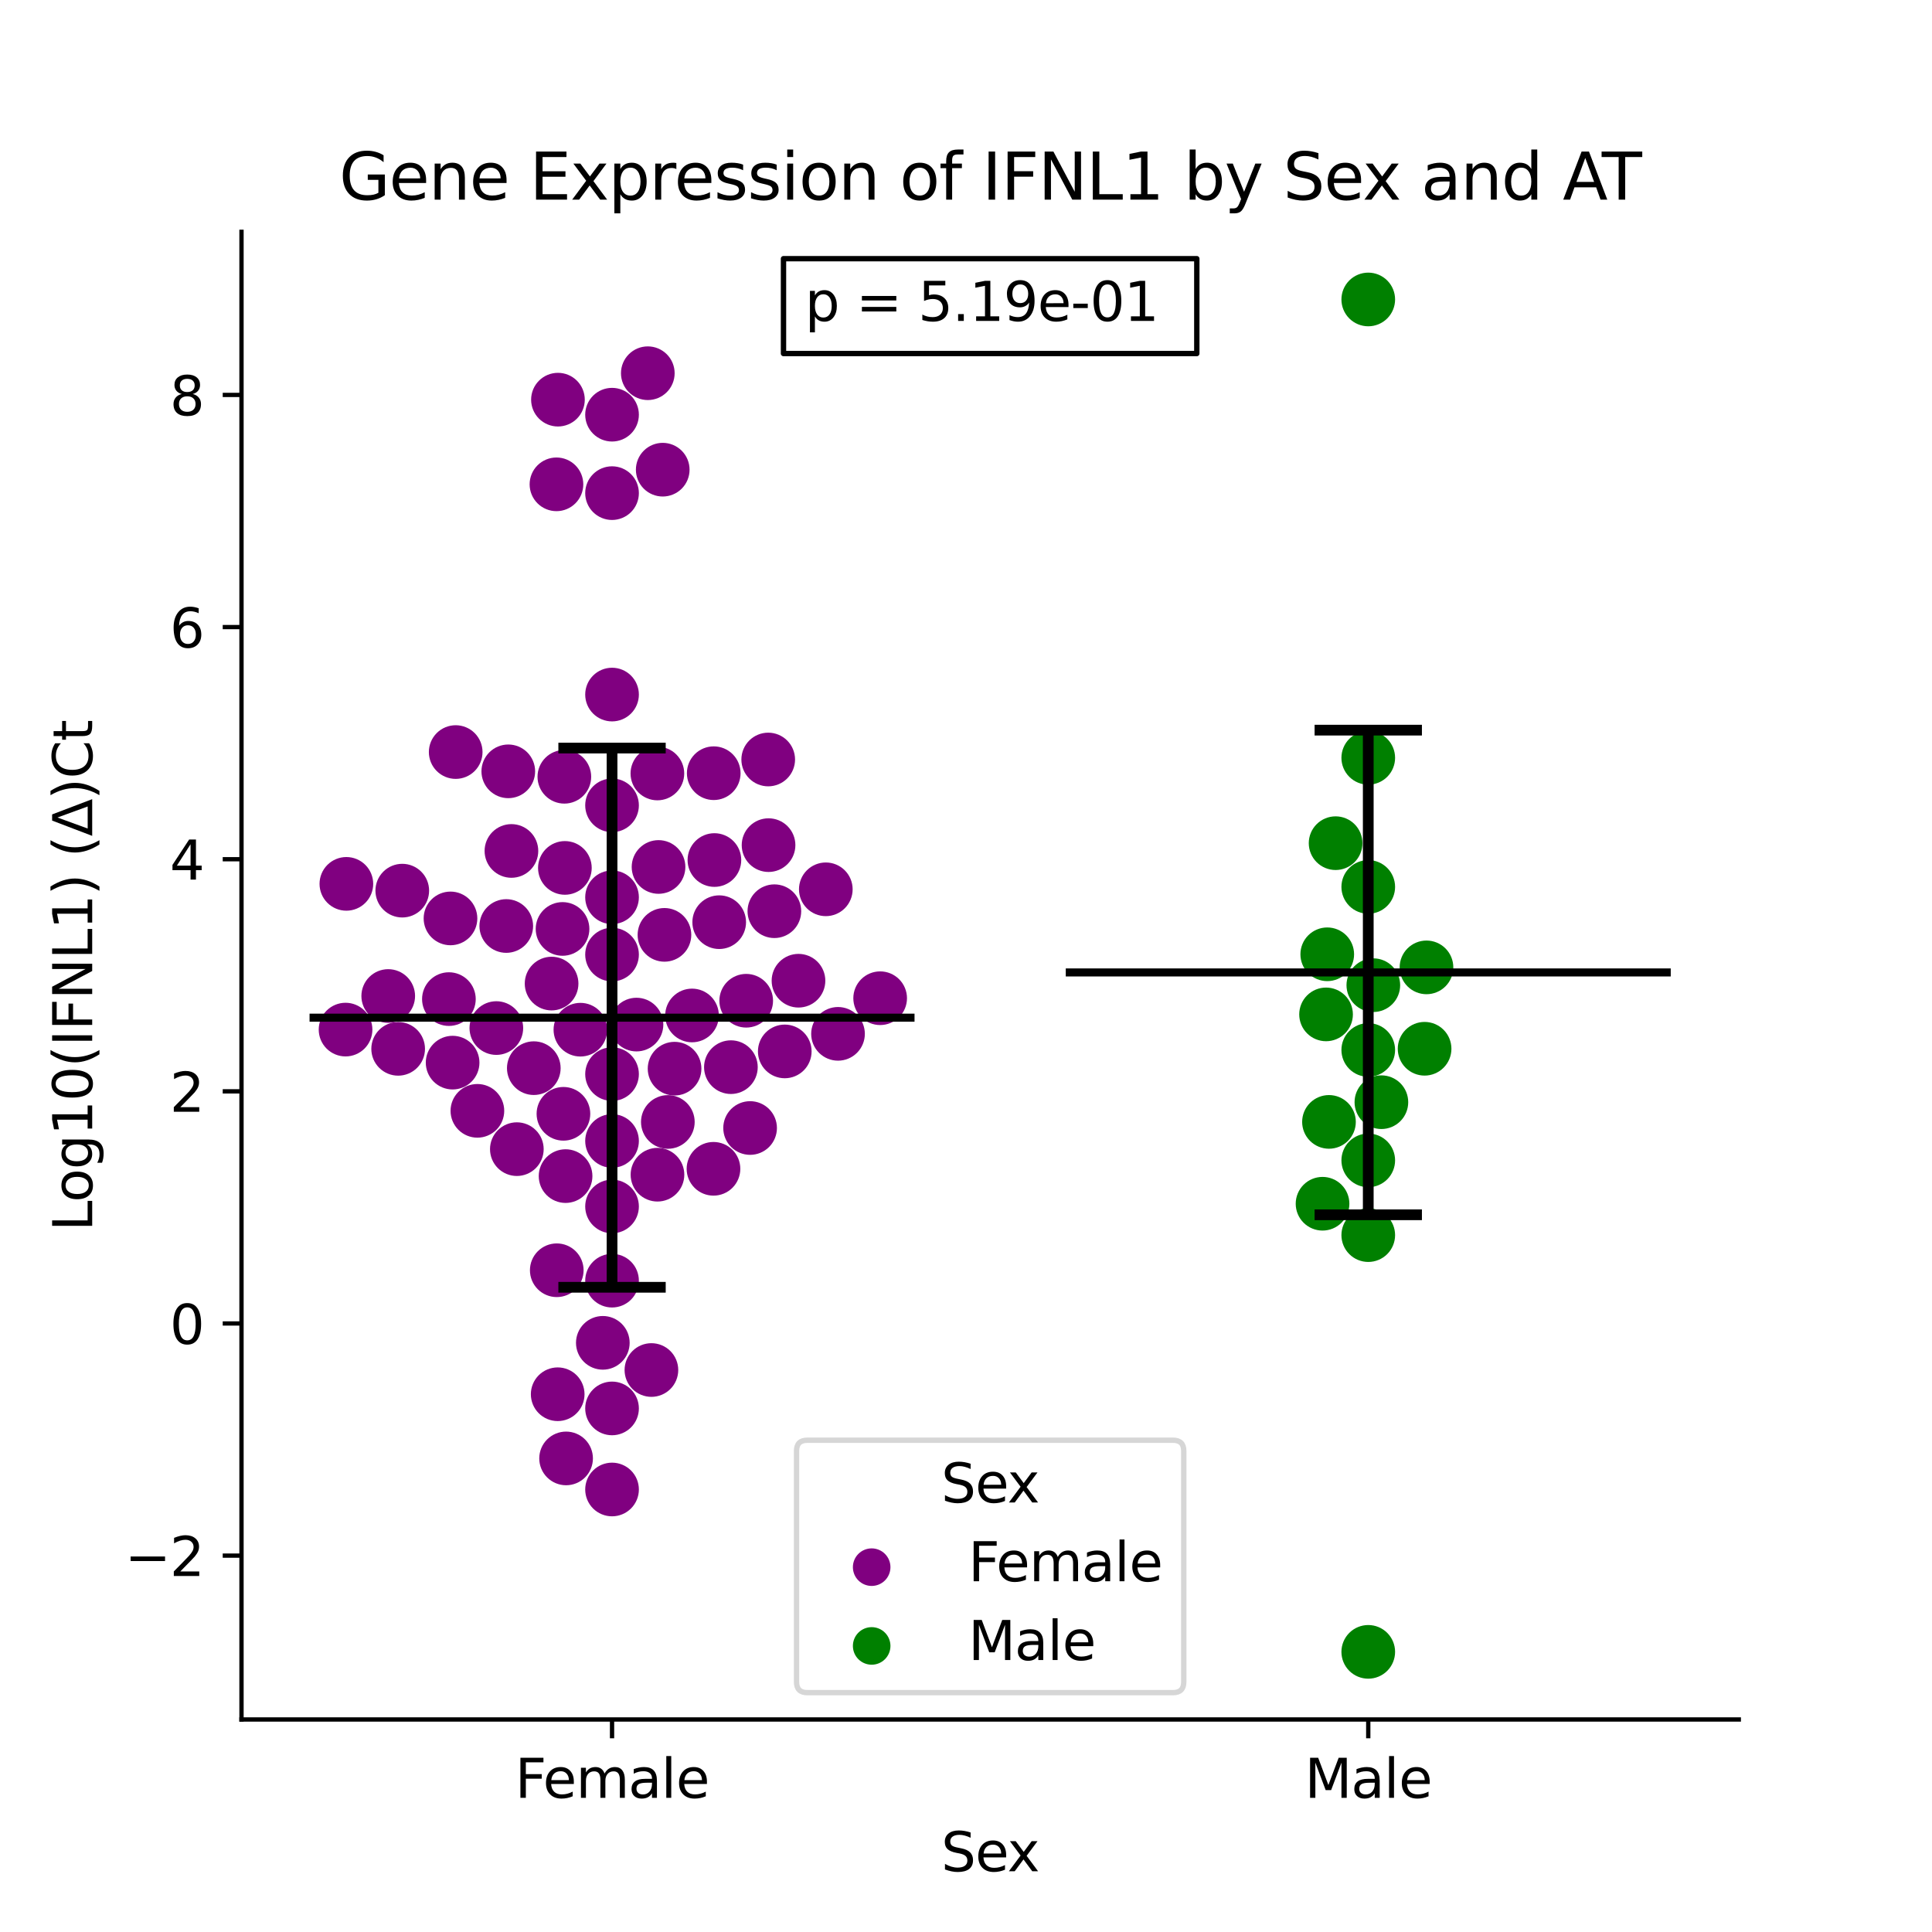 <?xml version="1.0" encoding="utf-8" standalone="no"?>
<!DOCTYPE svg PUBLIC "-//W3C//DTD SVG 1.1//EN"
  "http://www.w3.org/Graphics/SVG/1.1/DTD/svg11.dtd">
<svg xmlns:xlink="http://www.w3.org/1999/xlink" width="360pt" height="360pt" viewBox="0 0 360 360" xmlns="http://www.w3.org/2000/svg" version="1.1">
 <defs>
  <style type="text/css">*{stroke-linejoin: round; stroke-linecap: butt}</style>
 </defs>
 <g id="figure_1">
  <g id="patch_1">
   <path d="M 0 360 
L 360 360 
L 360 0 
L 0 0 
z
" style="fill: #ffffff"/>
  </g>
  <g id="axes_1">
   <g id="patch_2">
    <path d="M 45 320.4 
L 324 320.4 
L 324 43.2 
L 45 43.2 
z
" style="fill: #ffffff"/>
   </g>
   <g id="PathCollection_1">
    <defs>
     <path id="C0_0_dffa24bdf1" d="M 0 5 
C 1.326 5 2.598 4.473 3.536 3.536 
C 4.473 2.598 5 1.326 5 -0 
C 5 -1.326 4.473 -2.598 3.536 -3.536 
C 2.598 -4.473 1.326 -5 0 -5 
C -1.326 -5 -2.598 -4.473 -3.536 -3.536 
C -4.473 -2.598 -5 -1.326 -5 0 
C -5 1.326 -4.473 2.598 -3.536 3.536 
C -2.598 4.473 -1.326 5 0 5 
z
"/>
    </defs>
    <g clip-path="url(#p793c6699de)">
     <use xlink:href="#C0_0_dffa24bdf1" x="114.045" y="77.272" style="fill: #800080"/>
    </g>
    <g clip-path="url(#p793c6699de)">
     <use xlink:href="#C0_0_dffa24bdf1" x="114.045" y="167.197" style="fill: #800080"/>
    </g>
    <g clip-path="url(#p793c6699de)">
     <use xlink:href="#C0_0_dffa24bdf1" x="132.994" y="144.075" style="fill: #800080"/>
    </g>
    <g clip-path="url(#p793c6699de)">
     <use xlink:href="#C0_0_dffa24bdf1" x="108.149" y="191.869" style="fill: #800080"/>
    </g>
    <g clip-path="url(#p793c6699de)">
     <use xlink:href="#C0_0_dffa24bdf1" x="83.646" y="186.168" style="fill: #800080"/>
    </g>
    <g clip-path="url(#p793c6699de)">
     <use xlink:href="#C0_0_dffa24bdf1" x="105.258" y="161.724" style="fill: #800080"/>
    </g>
    <g clip-path="url(#p793c6699de)">
     <use xlink:href="#C0_0_dffa24bdf1" x="114.045" y="129.422" style="fill: #800080"/>
    </g>
    <g clip-path="url(#p793c6699de)">
     <use xlink:href="#C0_0_dffa24bdf1" x="84.912" y="140.135" style="fill: #800080"/>
    </g>
    <g clip-path="url(#p793c6699de)">
     <use xlink:href="#C0_0_dffa24bdf1" x="92.486" y="191.565" style="fill: #800080"/>
    </g>
    <g clip-path="url(#p793c6699de)">
     <use xlink:href="#C0_0_dffa24bdf1" x="103.966" y="74.471" style="fill: #800080"/>
    </g>
    <g clip-path="url(#p793c6699de)">
     <use xlink:href="#C0_0_dffa24bdf1" x="104.821" y="173.095" style="fill: #800080"/>
    </g>
    <g clip-path="url(#p793c6699de)">
     <use xlink:href="#C0_0_dffa24bdf1" x="74.957" y="165.959" style="fill: #800080"/>
    </g>
    <g clip-path="url(#p793c6699de)">
     <use xlink:href="#C0_0_dffa24bdf1" x="95.297" y="158.562" style="fill: #800080"/>
    </g>
    <g clip-path="url(#p793c6699de)">
     <use xlink:href="#C0_0_dffa24bdf1" x="139.045" y="186.473" style="fill: #800080"/>
    </g>
    <g clip-path="url(#p793c6699de)">
     <use xlink:href="#C0_0_dffa24bdf1" x="74.191" y="195.435" style="fill: #800080"/>
    </g>
    <g clip-path="url(#p793c6699de)">
     <use xlink:href="#C0_0_dffa24bdf1" x="114.045" y="238.632" style="fill: #800080"/>
    </g>
    <g clip-path="url(#p793c6699de)">
     <use xlink:href="#C0_0_dffa24bdf1" x="122.494" y="144.127" style="fill: #800080"/>
    </g>
    <g clip-path="url(#p793c6699de)">
     <use xlink:href="#C0_0_dffa24bdf1" x="134.014" y="171.835" style="fill: #800080"/>
    </g>
    <g clip-path="url(#p793c6699de)">
     <use xlink:href="#C0_0_dffa24bdf1" x="114.045" y="177.871" style="fill: #800080"/>
    </g>
    <g clip-path="url(#p793c6699de)">
     <use xlink:href="#C0_0_dffa24bdf1" x="114.045" y="212.599" style="fill: #800080"/>
    </g>
    <g clip-path="url(#p793c6699de)">
     <use xlink:href="#C0_0_dffa24bdf1" x="156.152" y="192.642" style="fill: #800080"/>
    </g>
    <g clip-path="url(#p793c6699de)">
     <use xlink:href="#C0_0_dffa24bdf1" x="88.955" y="206.988" style="fill: #800080"/>
    </g>
    <g clip-path="url(#p793c6699de)">
     <use xlink:href="#C0_0_dffa24bdf1" x="64.541" y="164.696" style="fill: #800080"/>
    </g>
    <g clip-path="url(#p793c6699de)">
     <use xlink:href="#C0_0_dffa24bdf1" x="123.49" y="87.519" style="fill: #800080"/>
    </g>
    <g clip-path="url(#p793c6699de)">
     <use xlink:href="#C0_0_dffa24bdf1" x="139.77" y="210.189" style="fill: #800080"/>
    </g>
    <g clip-path="url(#p793c6699de)">
     <use xlink:href="#C0_0_dffa24bdf1" x="122.708" y="161.547" style="fill: #800080"/>
    </g>
    <g clip-path="url(#p793c6699de)">
     <use xlink:href="#C0_0_dffa24bdf1" x="114.045" y="277.544" style="fill: #800080"/>
    </g>
    <g clip-path="url(#p793c6699de)">
     <use xlink:href="#C0_0_dffa24bdf1" x="133.12" y="160.255" style="fill: #800080"/>
    </g>
    <g clip-path="url(#p793c6699de)">
     <use xlink:href="#C0_0_dffa24bdf1" x="103.745" y="236.693" style="fill: #800080"/>
    </g>
    <g clip-path="url(#p793c6699de)">
     <use xlink:href="#C0_0_dffa24bdf1" x="121.381" y="255.284" style="fill: #800080"/>
    </g>
    <g clip-path="url(#p793c6699de)">
     <use xlink:href="#C0_0_dffa24bdf1" x="105.483" y="271.755" style="fill: #800080"/>
    </g>
    <g clip-path="url(#p793c6699de)">
     <use xlink:href="#C0_0_dffa24bdf1" x="123.811" y="174.198" style="fill: #800080"/>
    </g>
    <g clip-path="url(#p793c6699de)">
     <use xlink:href="#C0_0_dffa24bdf1" x="114.045" y="262.439" style="fill: #800080"/>
    </g>
    <g clip-path="url(#p793c6699de)">
     <use xlink:href="#C0_0_dffa24bdf1" x="112.328" y="250.218" style="fill: #800080"/>
    </g>
    <g clip-path="url(#p793c6699de)">
     <use xlink:href="#C0_0_dffa24bdf1" x="105.158" y="144.74" style="fill: #800080"/>
    </g>
    <g clip-path="url(#p793c6699de)">
     <use xlink:href="#C0_0_dffa24bdf1" x="143.146" y="141.522" style="fill: #800080"/>
    </g>
    <g clip-path="url(#p793c6699de)">
     <use xlink:href="#C0_0_dffa24bdf1" x="103.688" y="90.248" style="fill: #800080"/>
    </g>
    <g clip-path="url(#p793c6699de)">
     <use xlink:href="#C0_0_dffa24bdf1" x="125.696" y="199.132" style="fill: #800080"/>
    </g>
    <g clip-path="url(#p793c6699de)">
     <use xlink:href="#C0_0_dffa24bdf1" x="94.712" y="143.727" style="fill: #800080"/>
    </g>
    <g clip-path="url(#p793c6699de)">
     <use xlink:href="#C0_0_dffa24bdf1" x="84.338" y="198.006" style="fill: #800080"/>
    </g>
    <g clip-path="url(#p793c6699de)">
     <use xlink:href="#C0_0_dffa24bdf1" x="64.389" y="191.85" style="fill: #800080"/>
    </g>
    <g clip-path="url(#p793c6699de)">
     <use xlink:href="#C0_0_dffa24bdf1" x="148.787" y="182.742" style="fill: #800080"/>
    </g>
    <g clip-path="url(#p793c6699de)">
     <use xlink:href="#C0_0_dffa24bdf1" x="144.292" y="169.791" style="fill: #800080"/>
    </g>
    <g clip-path="url(#p793c6699de)">
     <use xlink:href="#C0_0_dffa24bdf1" x="102.781" y="183.275" style="fill: #800080"/>
    </g>
    <g clip-path="url(#p793c6699de)">
     <use xlink:href="#C0_0_dffa24bdf1" x="164.004" y="186.003" style="fill: #800080"/>
    </g>
    <g clip-path="url(#p793c6699de)">
     <use xlink:href="#C0_0_dffa24bdf1" x="118.601" y="190.916" style="fill: #800080"/>
    </g>
    <g clip-path="url(#p793c6699de)">
     <use xlink:href="#C0_0_dffa24bdf1" x="114.045" y="200.143" style="fill: #800080"/>
    </g>
    <g clip-path="url(#p793c6699de)">
     <use xlink:href="#C0_0_dffa24bdf1" x="83.942" y="171.134" style="fill: #800080"/>
    </g>
    <g clip-path="url(#p793c6699de)">
     <use xlink:href="#C0_0_dffa24bdf1" x="146.23" y="195.916" style="fill: #800080"/>
    </g>
    <g clip-path="url(#p793c6699de)">
     <use xlink:href="#C0_0_dffa24bdf1" x="114.045" y="150.065" style="fill: #800080"/>
    </g>
    <g clip-path="url(#p793c6699de)">
     <use xlink:href="#C0_0_dffa24bdf1" x="94.336" y="172.548" style="fill: #800080"/>
    </g>
    <g clip-path="url(#p793c6699de)">
     <use xlink:href="#C0_0_dffa24bdf1" x="105.387" y="219.15" style="fill: #800080"/>
    </g>
    <g clip-path="url(#p793c6699de)">
     <use xlink:href="#C0_0_dffa24bdf1" x="153.878" y="165.71" style="fill: #800080"/>
    </g>
    <g clip-path="url(#p793c6699de)">
     <use xlink:href="#C0_0_dffa24bdf1" x="124.443" y="209.06" style="fill: #800080"/>
    </g>
    <g clip-path="url(#p793c6699de)">
     <use xlink:href="#C0_0_dffa24bdf1" x="136.192" y="198.849" style="fill: #800080"/>
    </g>
    <g clip-path="url(#p793c6699de)">
     <use xlink:href="#C0_0_dffa24bdf1" x="122.51" y="218.889" style="fill: #800080"/>
    </g>
    <g clip-path="url(#p793c6699de)">
     <use xlink:href="#C0_0_dffa24bdf1" x="104.987" y="207.542" style="fill: #800080"/>
    </g>
    <g clip-path="url(#p793c6699de)">
     <use xlink:href="#C0_0_dffa24bdf1" x="132.947" y="217.79" style="fill: #800080"/>
    </g>
    <g clip-path="url(#p793c6699de)">
     <use xlink:href="#C0_0_dffa24bdf1" x="99.466" y="199.036" style="fill: #800080"/>
    </g>
    <g clip-path="url(#p793c6699de)">
     <use xlink:href="#C0_0_dffa24bdf1" x="103.918" y="259.797" style="fill: #800080"/>
    </g>
    <g clip-path="url(#p793c6699de)">
     <use xlink:href="#C0_0_dffa24bdf1" x="96.307" y="214.127" style="fill: #800080"/>
    </g>
    <g clip-path="url(#p793c6699de)">
     <use xlink:href="#C0_0_dffa24bdf1" x="114.045" y="91.889" style="fill: #800080"/>
    </g>
    <g clip-path="url(#p793c6699de)">
     <use xlink:href="#C0_0_dffa24bdf1" x="114.045" y="224.806" style="fill: #800080"/>
    </g>
    <g clip-path="url(#p793c6699de)">
     <use xlink:href="#C0_0_dffa24bdf1" x="128.948" y="189.217" style="fill: #800080"/>
    </g>
    <g clip-path="url(#p793c6699de)">
     <use xlink:href="#C0_0_dffa24bdf1" x="143.208" y="157.479" style="fill: #800080"/>
    </g>
    <g clip-path="url(#p793c6699de)">
     <use xlink:href="#C0_0_dffa24bdf1" x="120.709" y="69.544" style="fill: #800080"/>
    </g>
    <g clip-path="url(#p793c6699de)">
     <use xlink:href="#C0_0_dffa24bdf1" x="72.341" y="185.592" style="fill: #800080"/>
    </g>
   </g>
   <g id="PathCollection_2">
    <defs>
     <path id="C1_0_64c24a37c4" d="M 0 5 
C 1.326 5 2.598 4.473 3.536 3.536 
C 4.473 2.598 5 1.326 5 -0 
C 5 -1.326 4.473 -2.598 3.536 -3.536 
C 2.598 -4.473 1.326 -5 0 -5 
C -1.326 -5 -2.598 -4.473 -3.536 -3.536 
C -4.473 -2.598 -5 -1.326 -5 0 
C -5 1.326 -4.473 2.598 -3.536 3.536 
C -2.598 4.473 -1.326 5 0 5 
z
"/>
    </defs>
    <g clip-path="url(#p793c6699de)">
     <use xlink:href="#C1_0_64c24a37c4" x="254.955" y="307.8" style="fill: #008000"/>
    </g>
    <g clip-path="url(#p793c6699de)">
     <use xlink:href="#C1_0_64c24a37c4" x="254.955" y="165.264" style="fill: #008000"/>
    </g>
    <g clip-path="url(#p793c6699de)">
     <use xlink:href="#C1_0_64c24a37c4" x="254.955" y="195.646" style="fill: #008000"/>
    </g>
    <g clip-path="url(#p793c6699de)">
     <use xlink:href="#C1_0_64c24a37c4" x="265.805" y="180.257" style="fill: #008000"/>
    </g>
    <g clip-path="url(#p793c6699de)">
     <use xlink:href="#C1_0_64c24a37c4" x="254.955" y="216.22" style="fill: #008000"/>
    </g>
    <g clip-path="url(#p793c6699de)">
     <use xlink:href="#C1_0_64c24a37c4" x="265.452" y="195.421" style="fill: #008000"/>
    </g>
    <g clip-path="url(#p793c6699de)">
     <use xlink:href="#C1_0_64c24a37c4" x="247.092" y="189.018" style="fill: #008000"/>
    </g>
    <g clip-path="url(#p793c6699de)">
     <use xlink:href="#C1_0_64c24a37c4" x="254.955" y="55.8" style="fill: #008000"/>
    </g>
    <g clip-path="url(#p793c6699de)">
     <use xlink:href="#C1_0_64c24a37c4" x="255.9" y="183.574" style="fill: #008000"/>
    </g>
    <g clip-path="url(#p793c6699de)">
     <use xlink:href="#C1_0_64c24a37c4" x="247.314" y="177.818" style="fill: #008000"/>
    </g>
    <g clip-path="url(#p793c6699de)">
     <use xlink:href="#C1_0_64c24a37c4" x="254.955" y="141.211" style="fill: #008000"/>
    </g>
    <g clip-path="url(#p793c6699de)">
     <use xlink:href="#C1_0_64c24a37c4" x="257.403" y="205.377" style="fill: #008000"/>
    </g>
    <g clip-path="url(#p793c6699de)">
     <use xlink:href="#C1_0_64c24a37c4" x="246.437" y="224.299" style="fill: #008000"/>
    </g>
    <g clip-path="url(#p793c6699de)">
     <use xlink:href="#C1_0_64c24a37c4" x="254.955" y="230.147" style="fill: #008000"/>
    </g>
    <g clip-path="url(#p793c6699de)">
     <use xlink:href="#C1_0_64c24a37c4" x="247.636" y="209.049" style="fill: #008000"/>
    </g>
    <g clip-path="url(#p793c6699de)">
     <use xlink:href="#C1_0_64c24a37c4" x="248.87" y="157.114" style="fill: #008000"/>
    </g>
   </g>
   <g id="PathCollection_3"/>
   <g id="PathCollection_4"/>
   <g id="matplotlib.axis_1">
    <g id="xtick_1">
     <g id="line2d_1">
      <defs>
       <path id="m7845ed049b" d="M 0 0 
L 0 3.5 
" style="stroke: #000000; stroke-width: 0.8"/>
      </defs>
      <g>
       <use xlink:href="#m7845ed049b" x="114.045" y="320.4" style="stroke: #000000; stroke-width: 0.8"/>
      </g>
     </g>
     <g id="text_1">
      <!-- Female -->
      <g transform="translate(95.968 334.998) scale(0.1 -0.1)">
       <defs>
        <path id="DejaVuSans-46" d="M 628 4666 
L 3309 4666 
L 3309 4134 
L 1259 4134 
L 1259 2759 
L 3109 2759 
L 3109 2228 
L 1259 2228 
L 1259 0 
L 628 0 
L 628 4666 
z
" transform="scale(0.016)"/>
        <path id="DejaVuSans-65" d="M 3597 1894 
L 3597 1613 
L 953 1613 
Q 991 1019 1311 708 
Q 1631 397 2203 397 
Q 2534 397 2845 478 
Q 3156 559 3463 722 
L 3463 178 
Q 3153 47 2828 -22 
Q 2503 -91 2169 -91 
Q 1331 -91 842 396 
Q 353 884 353 1716 
Q 353 2575 817 3079 
Q 1281 3584 2069 3584 
Q 2775 3584 3186 3129 
Q 3597 2675 3597 1894 
z
M 3022 2063 
Q 3016 2534 2758 2815 
Q 2500 3097 2075 3097 
Q 1594 3097 1305 2825 
Q 1016 2553 972 2059 
L 3022 2063 
z
" transform="scale(0.016)"/>
        <path id="DejaVuSans-6d" d="M 3328 2828 
Q 3544 3216 3844 3400 
Q 4144 3584 4550 3584 
Q 5097 3584 5394 3201 
Q 5691 2819 5691 2113 
L 5691 0 
L 5113 0 
L 5113 2094 
Q 5113 2597 4934 2840 
Q 4756 3084 4391 3084 
Q 3944 3084 3684 2787 
Q 3425 2491 3425 1978 
L 3425 0 
L 2847 0 
L 2847 2094 
Q 2847 2600 2669 2842 
Q 2491 3084 2119 3084 
Q 1678 3084 1418 2786 
Q 1159 2488 1159 1978 
L 1159 0 
L 581 0 
L 581 3500 
L 1159 3500 
L 1159 2956 
Q 1356 3278 1631 3431 
Q 1906 3584 2284 3584 
Q 2666 3584 2933 3390 
Q 3200 3197 3328 2828 
z
" transform="scale(0.016)"/>
        <path id="DejaVuSans-61" d="M 2194 1759 
Q 1497 1759 1228 1600 
Q 959 1441 959 1056 
Q 959 750 1161 570 
Q 1363 391 1709 391 
Q 2188 391 2477 730 
Q 2766 1069 2766 1631 
L 2766 1759 
L 2194 1759 
z
M 3341 1997 
L 3341 0 
L 2766 0 
L 2766 531 
Q 2569 213 2275 61 
Q 1981 -91 1556 -91 
Q 1019 -91 701 211 
Q 384 513 384 1019 
Q 384 1609 779 1909 
Q 1175 2209 1959 2209 
L 2766 2209 
L 2766 2266 
Q 2766 2663 2505 2880 
Q 2244 3097 1772 3097 
Q 1472 3097 1187 3025 
Q 903 2953 641 2809 
L 641 3341 
Q 956 3463 1253 3523 
Q 1550 3584 1831 3584 
Q 2591 3584 2966 3190 
Q 3341 2797 3341 1997 
z
" transform="scale(0.016)"/>
        <path id="DejaVuSans-6c" d="M 603 4863 
L 1178 4863 
L 1178 0 
L 603 0 
L 603 4863 
z
" transform="scale(0.016)"/>
       </defs>
       <use xlink:href="#DejaVuSans-46"/>
       <use xlink:href="#DejaVuSans-65" x="52.02"/>
       <use xlink:href="#DejaVuSans-6d" x="113.543"/>
       <use xlink:href="#DejaVuSans-61" x="210.955"/>
       <use xlink:href="#DejaVuSans-6c" x="272.234"/>
       <use xlink:href="#DejaVuSans-65" x="300.018"/>
      </g>
     </g>
    </g>
    <g id="xtick_2">
     <g id="line2d_2">
      <g>
       <use xlink:href="#m7845ed049b" x="254.955" y="320.4" style="stroke: #000000; stroke-width: 0.8"/>
      </g>
     </g>
     <g id="text_2">
      <!-- Male -->
      <g transform="translate(243.111 334.998) scale(0.1 -0.1)">
       <defs>
        <path id="DejaVuSans-4d" d="M 628 4666 
L 1569 4666 
L 2759 1491 
L 3956 4666 
L 4897 4666 
L 4897 0 
L 4281 0 
L 4281 4097 
L 3078 897 
L 2444 897 
L 1241 4097 
L 1241 0 
L 628 0 
L 628 4666 
z
" transform="scale(0.016)"/>
       </defs>
       <use xlink:href="#DejaVuSans-4d"/>
       <use xlink:href="#DejaVuSans-61" x="86.279"/>
       <use xlink:href="#DejaVuSans-6c" x="147.559"/>
       <use xlink:href="#DejaVuSans-65" x="175.342"/>
      </g>
     </g>
    </g>
    <g id="text_3">
     <!-- Sex -->
     <g transform="translate(175.377 348.677) scale(0.1 -0.1)">
      <defs>
       <path id="DejaVuSans-53" d="M 3425 4513 
L 3425 3897 
Q 3066 4069 2747 4153 
Q 2428 4238 2131 4238 
Q 1616 4238 1336 4038 
Q 1056 3838 1056 3469 
Q 1056 3159 1242 3001 
Q 1428 2844 1947 2747 
L 2328 2669 
Q 3034 2534 3370 2195 
Q 3706 1856 3706 1288 
Q 3706 609 3251 259 
Q 2797 -91 1919 -91 
Q 1588 -91 1214 -16 
Q 841 59 441 206 
L 441 856 
Q 825 641 1194 531 
Q 1563 422 1919 422 
Q 2459 422 2753 634 
Q 3047 847 3047 1241 
Q 3047 1584 2836 1778 
Q 2625 1972 2144 2069 
L 1759 2144 
Q 1053 2284 737 2584 
Q 422 2884 422 3419 
Q 422 4038 858 4394 
Q 1294 4750 2059 4750 
Q 2388 4750 2728 4690 
Q 3069 4631 3425 4513 
z
" transform="scale(0.016)"/>
       <path id="DejaVuSans-78" d="M 3513 3500 
L 2247 1797 
L 3578 0 
L 2900 0 
L 1881 1375 
L 863 0 
L 184 0 
L 1544 1831 
L 300 3500 
L 978 3500 
L 1906 2253 
L 2834 3500 
L 3513 3500 
z
" transform="scale(0.016)"/>
      </defs>
      <use xlink:href="#DejaVuSans-53"/>
      <use xlink:href="#DejaVuSans-65" x="63.477"/>
      <use xlink:href="#DejaVuSans-78" x="123.25"/>
     </g>
    </g>
   </g>
   <g id="matplotlib.axis_2">
    <g id="ytick_1">
     <g id="line2d_3">
      <defs>
       <path id="m13e9194215" d="M 0 0 
L -3.5 0 
" style="stroke: #000000; stroke-width: 0.8"/>
      </defs>
      <g>
       <use xlink:href="#m13e9194215" x="45" y="289.865" style="stroke: #000000; stroke-width: 0.8"/>
      </g>
     </g>
     <g id="text_4">
      <!-- −2 -->
      <g transform="translate(23.258 293.664) scale(0.1 -0.1)">
       <defs>
        <path id="DejaVuSans-2212" d="M 678 2272 
L 4684 2272 
L 4684 1741 
L 678 1741 
L 678 2272 
z
" transform="scale(0.016)"/>
        <path id="DejaVuSans-32" d="M 1228 531 
L 3431 531 
L 3431 0 
L 469 0 
L 469 531 
Q 828 903 1448 1529 
Q 2069 2156 2228 2338 
Q 2531 2678 2651 2914 
Q 2772 3150 2772 3378 
Q 2772 3750 2511 3984 
Q 2250 4219 1831 4219 
Q 1534 4219 1204 4116 
Q 875 4013 500 3803 
L 500 4441 
Q 881 4594 1212 4672 
Q 1544 4750 1819 4750 
Q 2544 4750 2975 4387 
Q 3406 4025 3406 3419 
Q 3406 3131 3298 2873 
Q 3191 2616 2906 2266 
Q 2828 2175 2409 1742 
Q 1991 1309 1228 531 
z
" transform="scale(0.016)"/>
       </defs>
       <use xlink:href="#DejaVuSans-2212"/>
       <use xlink:href="#DejaVuSans-32" x="83.789"/>
      </g>
     </g>
    </g>
    <g id="ytick_2">
     <g id="line2d_4">
      <g>
       <use xlink:href="#m13e9194215" x="45" y="246.61" style="stroke: #000000; stroke-width: 0.8"/>
      </g>
     </g>
     <g id="text_5">
      <!-- 0 -->
      <g transform="translate(31.637 250.409) scale(0.1 -0.1)">
       <defs>
        <path id="DejaVuSans-30" d="M 2034 4250 
Q 1547 4250 1301 3770 
Q 1056 3291 1056 2328 
Q 1056 1369 1301 889 
Q 1547 409 2034 409 
Q 2525 409 2770 889 
Q 3016 1369 3016 2328 
Q 3016 3291 2770 3770 
Q 2525 4250 2034 4250 
z
M 2034 4750 
Q 2819 4750 3233 4129 
Q 3647 3509 3647 2328 
Q 3647 1150 3233 529 
Q 2819 -91 2034 -91 
Q 1250 -91 836 529 
Q 422 1150 422 2328 
Q 422 3509 836 4129 
Q 1250 4750 2034 4750 
z
" transform="scale(0.016)"/>
       </defs>
       <use xlink:href="#DejaVuSans-30"/>
      </g>
     </g>
    </g>
    <g id="ytick_3">
     <g id="line2d_5">
      <g>
       <use xlink:href="#m13e9194215" x="45" y="203.356" style="stroke: #000000; stroke-width: 0.8"/>
      </g>
     </g>
     <g id="text_6">
      <!-- 2 -->
      <g transform="translate(31.637 207.155) scale(0.1 -0.1)">
       <use xlink:href="#DejaVuSans-32"/>
      </g>
     </g>
    </g>
    <g id="ytick_4">
     <g id="line2d_6">
      <g>
       <use xlink:href="#m13e9194215" x="45" y="160.101" style="stroke: #000000; stroke-width: 0.8"/>
      </g>
     </g>
     <g id="text_7">
      <!-- 4 -->
      <g transform="translate(31.637 163.9) scale(0.1 -0.1)">
       <defs>
        <path id="DejaVuSans-34" d="M 2419 4116 
L 825 1625 
L 2419 1625 
L 2419 4116 
z
M 2253 4666 
L 3047 4666 
L 3047 1625 
L 3713 1625 
L 3713 1100 
L 3047 1100 
L 3047 0 
L 2419 0 
L 2419 1100 
L 313 1100 
L 313 1709 
L 2253 4666 
z
" transform="scale(0.016)"/>
       </defs>
       <use xlink:href="#DejaVuSans-34"/>
      </g>
     </g>
    </g>
    <g id="ytick_5">
     <g id="line2d_7">
      <g>
       <use xlink:href="#m13e9194215" x="45" y="116.847" style="stroke: #000000; stroke-width: 0.8"/>
      </g>
     </g>
     <g id="text_8">
      <!-- 6 -->
      <g transform="translate(31.637 120.646) scale(0.1 -0.1)">
       <defs>
        <path id="DejaVuSans-36" d="M 2113 2584 
Q 1688 2584 1439 2293 
Q 1191 2003 1191 1497 
Q 1191 994 1439 701 
Q 1688 409 2113 409 
Q 2538 409 2786 701 
Q 3034 994 3034 1497 
Q 3034 2003 2786 2293 
Q 2538 2584 2113 2584 
z
M 3366 4563 
L 3366 3988 
Q 3128 4100 2886 4159 
Q 2644 4219 2406 4219 
Q 1781 4219 1451 3797 
Q 1122 3375 1075 2522 
Q 1259 2794 1537 2939 
Q 1816 3084 2150 3084 
Q 2853 3084 3261 2657 
Q 3669 2231 3669 1497 
Q 3669 778 3244 343 
Q 2819 -91 2113 -91 
Q 1303 -91 875 529 
Q 447 1150 447 2328 
Q 447 3434 972 4092 
Q 1497 4750 2381 4750 
Q 2619 4750 2861 4703 
Q 3103 4656 3366 4563 
z
" transform="scale(0.016)"/>
       </defs>
       <use xlink:href="#DejaVuSans-36"/>
      </g>
     </g>
    </g>
    <g id="ytick_6">
     <g id="line2d_8">
      <g>
       <use xlink:href="#m13e9194215" x="45" y="73.592" style="stroke: #000000; stroke-width: 0.8"/>
      </g>
     </g>
     <g id="text_9">
      <!-- 8 -->
      <g transform="translate(31.637 77.391) scale(0.1 -0.1)">
       <defs>
        <path id="DejaVuSans-38" d="M 2034 2216 
Q 1584 2216 1326 1975 
Q 1069 1734 1069 1313 
Q 1069 891 1326 650 
Q 1584 409 2034 409 
Q 2484 409 2743 651 
Q 3003 894 3003 1313 
Q 3003 1734 2745 1975 
Q 2488 2216 2034 2216 
z
M 1403 2484 
Q 997 2584 770 2862 
Q 544 3141 544 3541 
Q 544 4100 942 4425 
Q 1341 4750 2034 4750 
Q 2731 4750 3128 4425 
Q 3525 4100 3525 3541 
Q 3525 3141 3298 2862 
Q 3072 2584 2669 2484 
Q 3125 2378 3379 2068 
Q 3634 1759 3634 1313 
Q 3634 634 3220 271 
Q 2806 -91 2034 -91 
Q 1263 -91 848 271 
Q 434 634 434 1313 
Q 434 1759 690 2068 
Q 947 2378 1403 2484 
z
M 1172 3481 
Q 1172 3119 1398 2916 
Q 1625 2713 2034 2713 
Q 2441 2713 2670 2916 
Q 2900 3119 2900 3481 
Q 2900 3844 2670 4047 
Q 2441 4250 2034 4250 
Q 1625 4250 1398 4047 
Q 1172 3844 1172 3481 
z
" transform="scale(0.016)"/>
       </defs>
       <use xlink:href="#DejaVuSans-38"/>
      </g>
     </g>
    </g>
    <g id="text_10">
     <!-- Log10(IFNL1) (Δ)Ct -->
     <g transform="translate(17.178 229.417) rotate(-90) scale(0.1 -0.1)">
      <defs>
       <path id="DejaVuSans-4c" d="M 628 4666 
L 1259 4666 
L 1259 531 
L 3531 531 
L 3531 0 
L 628 0 
L 628 4666 
z
" transform="scale(0.016)"/>
       <path id="DejaVuSans-6f" d="M 1959 3097 
Q 1497 3097 1228 2736 
Q 959 2375 959 1747 
Q 959 1119 1226 758 
Q 1494 397 1959 397 
Q 2419 397 2687 759 
Q 2956 1122 2956 1747 
Q 2956 2369 2687 2733 
Q 2419 3097 1959 3097 
z
M 1959 3584 
Q 2709 3584 3137 3096 
Q 3566 2609 3566 1747 
Q 3566 888 3137 398 
Q 2709 -91 1959 -91 
Q 1206 -91 779 398 
Q 353 888 353 1747 
Q 353 2609 779 3096 
Q 1206 3584 1959 3584 
z
" transform="scale(0.016)"/>
       <path id="DejaVuSans-67" d="M 2906 1791 
Q 2906 2416 2648 2759 
Q 2391 3103 1925 3103 
Q 1463 3103 1205 2759 
Q 947 2416 947 1791 
Q 947 1169 1205 825 
Q 1463 481 1925 481 
Q 2391 481 2648 825 
Q 2906 1169 2906 1791 
z
M 3481 434 
Q 3481 -459 3084 -895 
Q 2688 -1331 1869 -1331 
Q 1566 -1331 1297 -1286 
Q 1028 -1241 775 -1147 
L 775 -588 
Q 1028 -725 1275 -790 
Q 1522 -856 1778 -856 
Q 2344 -856 2625 -561 
Q 2906 -266 2906 331 
L 2906 616 
Q 2728 306 2450 153 
Q 2172 0 1784 0 
Q 1141 0 747 490 
Q 353 981 353 1791 
Q 353 2603 747 3093 
Q 1141 3584 1784 3584 
Q 2172 3584 2450 3431 
Q 2728 3278 2906 2969 
L 2906 3500 
L 3481 3500 
L 3481 434 
z
" transform="scale(0.016)"/>
       <path id="DejaVuSans-31" d="M 794 531 
L 1825 531 
L 1825 4091 
L 703 3866 
L 703 4441 
L 1819 4666 
L 2450 4666 
L 2450 531 
L 3481 531 
L 3481 0 
L 794 0 
L 794 531 
z
" transform="scale(0.016)"/>
       <path id="DejaVuSans-28" d="M 1984 4856 
Q 1566 4138 1362 3434 
Q 1159 2731 1159 2009 
Q 1159 1288 1364 580 
Q 1569 -128 1984 -844 
L 1484 -844 
Q 1016 -109 783 600 
Q 550 1309 550 2009 
Q 550 2706 781 3412 
Q 1013 4119 1484 4856 
L 1984 4856 
z
" transform="scale(0.016)"/>
       <path id="DejaVuSans-49" d="M 628 4666 
L 1259 4666 
L 1259 0 
L 628 0 
L 628 4666 
z
" transform="scale(0.016)"/>
       <path id="DejaVuSans-4e" d="M 628 4666 
L 1478 4666 
L 3547 763 
L 3547 4666 
L 4159 4666 
L 4159 0 
L 3309 0 
L 1241 3903 
L 1241 0 
L 628 0 
L 628 4666 
z
" transform="scale(0.016)"/>
       <path id="DejaVuSans-29" d="M 513 4856 
L 1013 4856 
Q 1481 4119 1714 3412 
Q 1947 2706 1947 2009 
Q 1947 1309 1714 600 
Q 1481 -109 1013 -844 
L 513 -844 
Q 928 -128 1133 580 
Q 1338 1288 1338 2009 
Q 1338 2731 1133 3434 
Q 928 4138 513 4856 
z
" transform="scale(0.016)"/>
       <path id="DejaVuSans-20" transform="scale(0.016)"/>
       <path id="DejaVuSans-394" d="M 2188 4044 
L 906 525 
L 3472 525 
L 2188 4044 
z
M 50 0 
L 1831 4666 
L 2547 4666 
L 4325 0 
L 50 0 
z
" transform="scale(0.016)"/>
       <path id="DejaVuSans-43" d="M 4122 4306 
L 4122 3641 
Q 3803 3938 3442 4084 
Q 3081 4231 2675 4231 
Q 1875 4231 1450 3742 
Q 1025 3253 1025 2328 
Q 1025 1406 1450 917 
Q 1875 428 2675 428 
Q 3081 428 3442 575 
Q 3803 722 4122 1019 
L 4122 359 
Q 3791 134 3420 21 
Q 3050 -91 2638 -91 
Q 1578 -91 968 557 
Q 359 1206 359 2328 
Q 359 3453 968 4101 
Q 1578 4750 2638 4750 
Q 3056 4750 3426 4639 
Q 3797 4528 4122 4306 
z
" transform="scale(0.016)"/>
       <path id="DejaVuSans-74" d="M 1172 4494 
L 1172 3500 
L 2356 3500 
L 2356 3053 
L 1172 3053 
L 1172 1153 
Q 1172 725 1289 603 
Q 1406 481 1766 481 
L 2356 481 
L 2356 0 
L 1766 0 
Q 1100 0 847 248 
Q 594 497 594 1153 
L 594 3053 
L 172 3053 
L 172 3500 
L 594 3500 
L 594 4494 
L 1172 4494 
z
" transform="scale(0.016)"/>
      </defs>
      <use xlink:href="#DejaVuSans-4c"/>
      <use xlink:href="#DejaVuSans-6f" x="53.963"/>
      <use xlink:href="#DejaVuSans-67" x="115.145"/>
      <use xlink:href="#DejaVuSans-31" x="178.621"/>
      <use xlink:href="#DejaVuSans-30" x="242.244"/>
      <use xlink:href="#DejaVuSans-28" x="305.867"/>
      <use xlink:href="#DejaVuSans-49" x="344.881"/>
      <use xlink:href="#DejaVuSans-46" x="374.373"/>
      <use xlink:href="#DejaVuSans-4e" x="431.893"/>
      <use xlink:href="#DejaVuSans-4c" x="506.697"/>
      <use xlink:href="#DejaVuSans-31" x="562.41"/>
      <use xlink:href="#DejaVuSans-29" x="626.033"/>
      <use xlink:href="#DejaVuSans-20" x="665.047"/>
      <use xlink:href="#DejaVuSans-28" x="696.834"/>
      <use xlink:href="#DejaVuSans-394" x="735.848"/>
      <use xlink:href="#DejaVuSans-29" x="804.256"/>
      <use xlink:href="#DejaVuSans-43" x="843.27"/>
      <use xlink:href="#DejaVuSans-74" x="913.094"/>
     </g>
    </g>
   </g>
   <g id="LineCollection_1">
    <path d="M 114.045 239.863 
L 114.045 139.389 
" clip-path="url(#p793c6699de)" style="fill: none; stroke: #000000; stroke-width: 2"/>
   </g>
   <g id="line2d_9">
    <defs>
     <path id="m6af5924e1b" d="M 10 0 
L -10 -0 
" style="stroke: #000000; stroke-width: 2"/>
    </defs>
    <g clip-path="url(#p793c6699de)">
     <use xlink:href="#m6af5924e1b" x="114.045" y="239.863" style="stroke: #000000; stroke-width: 2"/>
    </g>
   </g>
   <g id="line2d_10">
    <g clip-path="url(#p793c6699de)">
     <use xlink:href="#m6af5924e1b" x="114.045" y="139.389" style="stroke: #000000; stroke-width: 2"/>
    </g>
   </g>
   <g id="LineCollection_2">
    <path d="M 254.955 226.357 
L 254.955 136.052 
" clip-path="url(#p793c6699de)" style="fill: none; stroke: #000000; stroke-width: 2"/>
   </g>
   <g id="line2d_11">
    <g clip-path="url(#p793c6699de)">
     <use xlink:href="#m6af5924e1b" x="254.955" y="226.357" style="stroke: #000000; stroke-width: 2"/>
    </g>
   </g>
   <g id="line2d_12">
    <g clip-path="url(#p793c6699de)">
     <use xlink:href="#m6af5924e1b" x="254.955" y="136.052" style="stroke: #000000; stroke-width: 2"/>
    </g>
   </g>
   <g id="LineCollection_3">
    <path d="M 57.682 189.626 
L 170.409 189.626 
" clip-path="url(#p793c6699de)" style="fill: none; stroke: #000000; stroke-width: 1.5"/>
   </g>
   <g id="LineCollection_4">
    <path d="M 198.591 181.204 
L 311.318 181.204 
" clip-path="url(#p793c6699de)" style="fill: none; stroke: #000000; stroke-width: 1.5"/>
   </g>
   <g id="patch_3">
    <path d="M 45 320.4 
L 45 43.2 
" style="fill: none; stroke: #000000; stroke-width: 0.8; stroke-linejoin: miter; stroke-linecap: square"/>
   </g>
   <g id="patch_4">
    <path d="M 45 320.4 
L 324 320.4 
" style="fill: none; stroke: #000000; stroke-width: 0.8; stroke-linejoin: miter; stroke-linecap: square"/>
   </g>
   <g id="text_11">
    <!-- Gene Expression of IFNL1 by Sex and AT -->
    <g transform="translate(63.196 37.2) scale(0.12 -0.12)">
     <defs>
      <path id="DejaVuSans-47" d="M 3809 666 
L 3809 1919 
L 2778 1919 
L 2778 2438 
L 4434 2438 
L 4434 434 
Q 4069 175 3628 42 
Q 3188 -91 2688 -91 
Q 1594 -91 976 548 
Q 359 1188 359 2328 
Q 359 3472 976 4111 
Q 1594 4750 2688 4750 
Q 3144 4750 3555 4637 
Q 3966 4525 4313 4306 
L 4313 3634 
Q 3963 3931 3569 4081 
Q 3175 4231 2741 4231 
Q 1884 4231 1454 3753 
Q 1025 3275 1025 2328 
Q 1025 1384 1454 906 
Q 1884 428 2741 428 
Q 3075 428 3337 486 
Q 3600 544 3809 666 
z
" transform="scale(0.016)"/>
      <path id="DejaVuSans-6e" d="M 3513 2113 
L 3513 0 
L 2938 0 
L 2938 2094 
Q 2938 2591 2744 2837 
Q 2550 3084 2163 3084 
Q 1697 3084 1428 2787 
Q 1159 2491 1159 1978 
L 1159 0 
L 581 0 
L 581 3500 
L 1159 3500 
L 1159 2956 
Q 1366 3272 1645 3428 
Q 1925 3584 2291 3584 
Q 2894 3584 3203 3211 
Q 3513 2838 3513 2113 
z
" transform="scale(0.016)"/>
      <path id="DejaVuSans-45" d="M 628 4666 
L 3578 4666 
L 3578 4134 
L 1259 4134 
L 1259 2753 
L 3481 2753 
L 3481 2222 
L 1259 2222 
L 1259 531 
L 3634 531 
L 3634 0 
L 628 0 
L 628 4666 
z
" transform="scale(0.016)"/>
      <path id="DejaVuSans-70" d="M 1159 525 
L 1159 -1331 
L 581 -1331 
L 581 3500 
L 1159 3500 
L 1159 2969 
Q 1341 3281 1617 3432 
Q 1894 3584 2278 3584 
Q 2916 3584 3314 3078 
Q 3713 2572 3713 1747 
Q 3713 922 3314 415 
Q 2916 -91 2278 -91 
Q 1894 -91 1617 61 
Q 1341 213 1159 525 
z
M 3116 1747 
Q 3116 2381 2855 2742 
Q 2594 3103 2138 3103 
Q 1681 3103 1420 2742 
Q 1159 2381 1159 1747 
Q 1159 1113 1420 752 
Q 1681 391 2138 391 
Q 2594 391 2855 752 
Q 3116 1113 3116 1747 
z
" transform="scale(0.016)"/>
      <path id="DejaVuSans-72" d="M 2631 2963 
Q 2534 3019 2420 3045 
Q 2306 3072 2169 3072 
Q 1681 3072 1420 2755 
Q 1159 2438 1159 1844 
L 1159 0 
L 581 0 
L 581 3500 
L 1159 3500 
L 1159 2956 
Q 1341 3275 1631 3429 
Q 1922 3584 2338 3584 
Q 2397 3584 2469 3576 
Q 2541 3569 2628 3553 
L 2631 2963 
z
" transform="scale(0.016)"/>
      <path id="DejaVuSans-73" d="M 2834 3397 
L 2834 2853 
Q 2591 2978 2328 3040 
Q 2066 3103 1784 3103 
Q 1356 3103 1142 2972 
Q 928 2841 928 2578 
Q 928 2378 1081 2264 
Q 1234 2150 1697 2047 
L 1894 2003 
Q 2506 1872 2764 1633 
Q 3022 1394 3022 966 
Q 3022 478 2636 193 
Q 2250 -91 1575 -91 
Q 1294 -91 989 -36 
Q 684 19 347 128 
L 347 722 
Q 666 556 975 473 
Q 1284 391 1588 391 
Q 1994 391 2212 530 
Q 2431 669 2431 922 
Q 2431 1156 2273 1281 
Q 2116 1406 1581 1522 
L 1381 1569 
Q 847 1681 609 1914 
Q 372 2147 372 2553 
Q 372 3047 722 3315 
Q 1072 3584 1716 3584 
Q 2034 3584 2315 3537 
Q 2597 3491 2834 3397 
z
" transform="scale(0.016)"/>
      <path id="DejaVuSans-69" d="M 603 3500 
L 1178 3500 
L 1178 0 
L 603 0 
L 603 3500 
z
M 603 4863 
L 1178 4863 
L 1178 4134 
L 603 4134 
L 603 4863 
z
" transform="scale(0.016)"/>
      <path id="DejaVuSans-66" d="M 2375 4863 
L 2375 4384 
L 1825 4384 
Q 1516 4384 1395 4259 
Q 1275 4134 1275 3809 
L 1275 3500 
L 2222 3500 
L 2222 3053 
L 1275 3053 
L 1275 0 
L 697 0 
L 697 3053 
L 147 3053 
L 147 3500 
L 697 3500 
L 697 3744 
Q 697 4328 969 4595 
Q 1241 4863 1831 4863 
L 2375 4863 
z
" transform="scale(0.016)"/>
      <path id="DejaVuSans-62" d="M 3116 1747 
Q 3116 2381 2855 2742 
Q 2594 3103 2138 3103 
Q 1681 3103 1420 2742 
Q 1159 2381 1159 1747 
Q 1159 1113 1420 752 
Q 1681 391 2138 391 
Q 2594 391 2855 752 
Q 3116 1113 3116 1747 
z
M 1159 2969 
Q 1341 3281 1617 3432 
Q 1894 3584 2278 3584 
Q 2916 3584 3314 3078 
Q 3713 2572 3713 1747 
Q 3713 922 3314 415 
Q 2916 -91 2278 -91 
Q 1894 -91 1617 61 
Q 1341 213 1159 525 
L 1159 0 
L 581 0 
L 581 4863 
L 1159 4863 
L 1159 2969 
z
" transform="scale(0.016)"/>
      <path id="DejaVuSans-79" d="M 2059 -325 
Q 1816 -950 1584 -1140 
Q 1353 -1331 966 -1331 
L 506 -1331 
L 506 -850 
L 844 -850 
Q 1081 -850 1212 -737 
Q 1344 -625 1503 -206 
L 1606 56 
L 191 3500 
L 800 3500 
L 1894 763 
L 2988 3500 
L 3597 3500 
L 2059 -325 
z
" transform="scale(0.016)"/>
      <path id="DejaVuSans-64" d="M 2906 2969 
L 2906 4863 
L 3481 4863 
L 3481 0 
L 2906 0 
L 2906 525 
Q 2725 213 2448 61 
Q 2172 -91 1784 -91 
Q 1150 -91 751 415 
Q 353 922 353 1747 
Q 353 2572 751 3078 
Q 1150 3584 1784 3584 
Q 2172 3584 2448 3432 
Q 2725 3281 2906 2969 
z
M 947 1747 
Q 947 1113 1208 752 
Q 1469 391 1925 391 
Q 2381 391 2643 752 
Q 2906 1113 2906 1747 
Q 2906 2381 2643 2742 
Q 2381 3103 1925 3103 
Q 1469 3103 1208 2742 
Q 947 2381 947 1747 
z
" transform="scale(0.016)"/>
      <path id="DejaVuSans-41" d="M 2188 4044 
L 1331 1722 
L 3047 1722 
L 2188 4044 
z
M 1831 4666 
L 2547 4666 
L 4325 0 
L 3669 0 
L 3244 1197 
L 1141 1197 
L 716 0 
L 50 0 
L 1831 4666 
z
" transform="scale(0.016)"/>
      <path id="DejaVuSans-54" d="M -19 4666 
L 3928 4666 
L 3928 4134 
L 2272 4134 
L 2272 0 
L 1638 0 
L 1638 4134 
L -19 4134 
L -19 4666 
z
" transform="scale(0.016)"/>
     </defs>
     <use xlink:href="#DejaVuSans-47"/>
     <use xlink:href="#DejaVuSans-65" x="77.49"/>
     <use xlink:href="#DejaVuSans-6e" x="139.014"/>
     <use xlink:href="#DejaVuSans-65" x="202.393"/>
     <use xlink:href="#DejaVuSans-20" x="263.916"/>
     <use xlink:href="#DejaVuSans-45" x="295.703"/>
     <use xlink:href="#DejaVuSans-78" x="358.887"/>
     <use xlink:href="#DejaVuSans-70" x="418.066"/>
     <use xlink:href="#DejaVuSans-72" x="481.543"/>
     <use xlink:href="#DejaVuSans-65" x="520.406"/>
     <use xlink:href="#DejaVuSans-73" x="581.93"/>
     <use xlink:href="#DejaVuSans-73" x="634.029"/>
     <use xlink:href="#DejaVuSans-69" x="686.129"/>
     <use xlink:href="#DejaVuSans-6f" x="713.912"/>
     <use xlink:href="#DejaVuSans-6e" x="775.094"/>
     <use xlink:href="#DejaVuSans-20" x="838.473"/>
     <use xlink:href="#DejaVuSans-6f" x="870.26"/>
     <use xlink:href="#DejaVuSans-66" x="931.441"/>
     <use xlink:href="#DejaVuSans-20" x="966.646"/>
     <use xlink:href="#DejaVuSans-49" x="998.434"/>
     <use xlink:href="#DejaVuSans-46" x="1027.926"/>
     <use xlink:href="#DejaVuSans-4e" x="1085.445"/>
     <use xlink:href="#DejaVuSans-4c" x="1160.25"/>
     <use xlink:href="#DejaVuSans-31" x="1215.963"/>
     <use xlink:href="#DejaVuSans-20" x="1279.586"/>
     <use xlink:href="#DejaVuSans-62" x="1311.373"/>
     <use xlink:href="#DejaVuSans-79" x="1374.85"/>
     <use xlink:href="#DejaVuSans-20" x="1434.029"/>
     <use xlink:href="#DejaVuSans-53" x="1465.816"/>
     <use xlink:href="#DejaVuSans-65" x="1529.293"/>
     <use xlink:href="#DejaVuSans-78" x="1589.066"/>
     <use xlink:href="#DejaVuSans-20" x="1648.246"/>
     <use xlink:href="#DejaVuSans-61" x="1680.033"/>
     <use xlink:href="#DejaVuSans-6e" x="1741.312"/>
     <use xlink:href="#DejaVuSans-64" x="1804.691"/>
     <use xlink:href="#DejaVuSans-20" x="1868.168"/>
     <use xlink:href="#DejaVuSans-41" x="1899.955"/>
     <use xlink:href="#DejaVuSans-54" x="1960.613"/>
    </g>
   </g>
   <g id="patch_5">
    <path d="M 145.993 65.878 
L 223.007 65.878 
L 223.007 48.2 
L 145.993 48.2 
z
" style="fill: #ffffff; stroke: #000000; stroke-linejoin: miter"/>
   </g>
   <g id="text_12">
    <!-- p = 5.19e-01  -->
    <g transform="translate(149.993 59.798) scale(0.1 -0.1)">
     <defs>
      <path id="DejaVuSans-3d" d="M 678 2906 
L 4684 2906 
L 4684 2381 
L 678 2381 
L 678 2906 
z
M 678 1631 
L 4684 1631 
L 4684 1100 
L 678 1100 
L 678 1631 
z
" transform="scale(0.016)"/>
      <path id="DejaVuSans-35" d="M 691 4666 
L 3169 4666 
L 3169 4134 
L 1269 4134 
L 1269 2991 
Q 1406 3038 1543 3061 
Q 1681 3084 1819 3084 
Q 2600 3084 3056 2656 
Q 3513 2228 3513 1497 
Q 3513 744 3044 326 
Q 2575 -91 1722 -91 
Q 1428 -91 1123 -41 
Q 819 9 494 109 
L 494 744 
Q 775 591 1075 516 
Q 1375 441 1709 441 
Q 2250 441 2565 725 
Q 2881 1009 2881 1497 
Q 2881 1984 2565 2268 
Q 2250 2553 1709 2553 
Q 1456 2553 1204 2497 
Q 953 2441 691 2322 
L 691 4666 
z
" transform="scale(0.016)"/>
      <path id="DejaVuSans-2e" d="M 684 794 
L 1344 794 
L 1344 0 
L 684 0 
L 684 794 
z
" transform="scale(0.016)"/>
      <path id="DejaVuSans-39" d="M 703 97 
L 703 672 
Q 941 559 1184 500 
Q 1428 441 1663 441 
Q 2288 441 2617 861 
Q 2947 1281 2994 2138 
Q 2813 1869 2534 1725 
Q 2256 1581 1919 1581 
Q 1219 1581 811 2004 
Q 403 2428 403 3163 
Q 403 3881 828 4315 
Q 1253 4750 1959 4750 
Q 2769 4750 3195 4129 
Q 3622 3509 3622 2328 
Q 3622 1225 3098 567 
Q 2575 -91 1691 -91 
Q 1453 -91 1209 -44 
Q 966 3 703 97 
z
M 1959 2075 
Q 2384 2075 2632 2365 
Q 2881 2656 2881 3163 
Q 2881 3666 2632 3958 
Q 2384 4250 1959 4250 
Q 1534 4250 1286 3958 
Q 1038 3666 1038 3163 
Q 1038 2656 1286 2365 
Q 1534 2075 1959 2075 
z
" transform="scale(0.016)"/>
      <path id="DejaVuSans-2d" d="M 313 2009 
L 1997 2009 
L 1997 1497 
L 313 1497 
L 313 2009 
z
" transform="scale(0.016)"/>
     </defs>
     <use xlink:href="#DejaVuSans-70"/>
     <use xlink:href="#DejaVuSans-20" x="63.477"/>
     <use xlink:href="#DejaVuSans-3d" x="95.264"/>
     <use xlink:href="#DejaVuSans-20" x="179.053"/>
     <use xlink:href="#DejaVuSans-35" x="210.84"/>
     <use xlink:href="#DejaVuSans-2e" x="274.463"/>
     <use xlink:href="#DejaVuSans-31" x="306.25"/>
     <use xlink:href="#DejaVuSans-39" x="369.873"/>
     <use xlink:href="#DejaVuSans-65" x="433.496"/>
     <use xlink:href="#DejaVuSans-2d" x="495.02"/>
     <use xlink:href="#DejaVuSans-30" x="531.104"/>
     <use xlink:href="#DejaVuSans-31" x="594.727"/>
     <use xlink:href="#DejaVuSans-20" x="658.35"/>
    </g>
   </g>
   <g id="legend_1">
    <g id="patch_6">
     <path d="M 150.423 315.4 
L 218.577 315.4 
Q 220.577 315.4 220.577 313.4 
L 220.577 270.366 
Q 220.577 268.366 218.577 268.366 
L 150.423 268.366 
Q 148.423 268.366 148.423 270.366 
L 148.423 313.4 
Q 148.423 315.4 150.423 315.4 
z
" style="fill: #ffffff; opacity: 0.8; stroke: #cccccc; stroke-linejoin: miter"/>
    </g>
    <g id="text_13">
     <!-- Sex -->
     <g transform="translate(175.377 279.964) scale(0.1 -0.1)">
      <use xlink:href="#DejaVuSans-53"/>
      <use xlink:href="#DejaVuSans-65" x="63.477"/>
      <use xlink:href="#DejaVuSans-78" x="123.25"/>
     </g>
    </g>
    <g id="PathCollection_5">
     <defs>
      <path id="mae73bb8683" d="M 0 3 
C 0.796 3 1.559 2.684 2.121 2.121 
C 2.684 1.559 3 0.796 3 0 
C 3 -0.796 2.684 -1.559 2.121 -2.121 
C 1.559 -2.684 0.796 -3 0 -3 
C -0.796 -3 -1.559 -2.684 -2.121 -2.121 
C -2.684 -1.559 -3 -0.796 -3 0 
C -3 0.796 -2.684 1.559 -2.121 2.121 
C -1.559 2.684 -0.796 3 0 3 
z
" style="stroke: #800080"/>
     </defs>
     <g>
      <use xlink:href="#mae73bb8683" x="162.423" y="292.017" style="fill: #800080; stroke: #800080"/>
     </g>
    </g>
    <g id="text_14">
     <!-- Female -->
     <g transform="translate(180.423 294.642) scale(0.1 -0.1)">
      <use xlink:href="#DejaVuSans-46"/>
      <use xlink:href="#DejaVuSans-65" x="52.02"/>
      <use xlink:href="#DejaVuSans-6d" x="113.543"/>
      <use xlink:href="#DejaVuSans-61" x="210.955"/>
      <use xlink:href="#DejaVuSans-6c" x="272.234"/>
      <use xlink:href="#DejaVuSans-65" x="300.018"/>
     </g>
    </g>
    <g id="PathCollection_6">
     <defs>
      <path id="m790d62faf8" d="M 0 3 
C 0.796 3 1.559 2.684 2.121 2.121 
C 2.684 1.559 3 0.796 3 0 
C 3 -0.796 2.684 -1.559 2.121 -2.121 
C 1.559 -2.684 0.796 -3 0 -3 
C -0.796 -3 -1.559 -2.684 -2.121 -2.121 
C -2.684 -1.559 -3 -0.796 -3 0 
C -3 0.796 -2.684 1.559 -2.121 2.121 
C -1.559 2.684 -0.796 3 0 3 
z
" style="stroke: #008000"/>
     </defs>
     <g>
      <use xlink:href="#m790d62faf8" x="162.423" y="306.695" style="fill: #008000; stroke: #008000"/>
     </g>
    </g>
    <g id="text_15">
     <!-- Male -->
     <g transform="translate(180.423 309.32) scale(0.1 -0.1)">
      <use xlink:href="#DejaVuSans-4d"/>
      <use xlink:href="#DejaVuSans-61" x="86.279"/>
      <use xlink:href="#DejaVuSans-6c" x="147.559"/>
      <use xlink:href="#DejaVuSans-65" x="175.342"/>
     </g>
    </g>
   </g>
  </g>
 </g>
 <defs>
  <clipPath id="p793c6699de">
   <rect x="45" y="43.2" width="279" height="277.2"/>
  </clipPath>
 </defs>
</svg>

